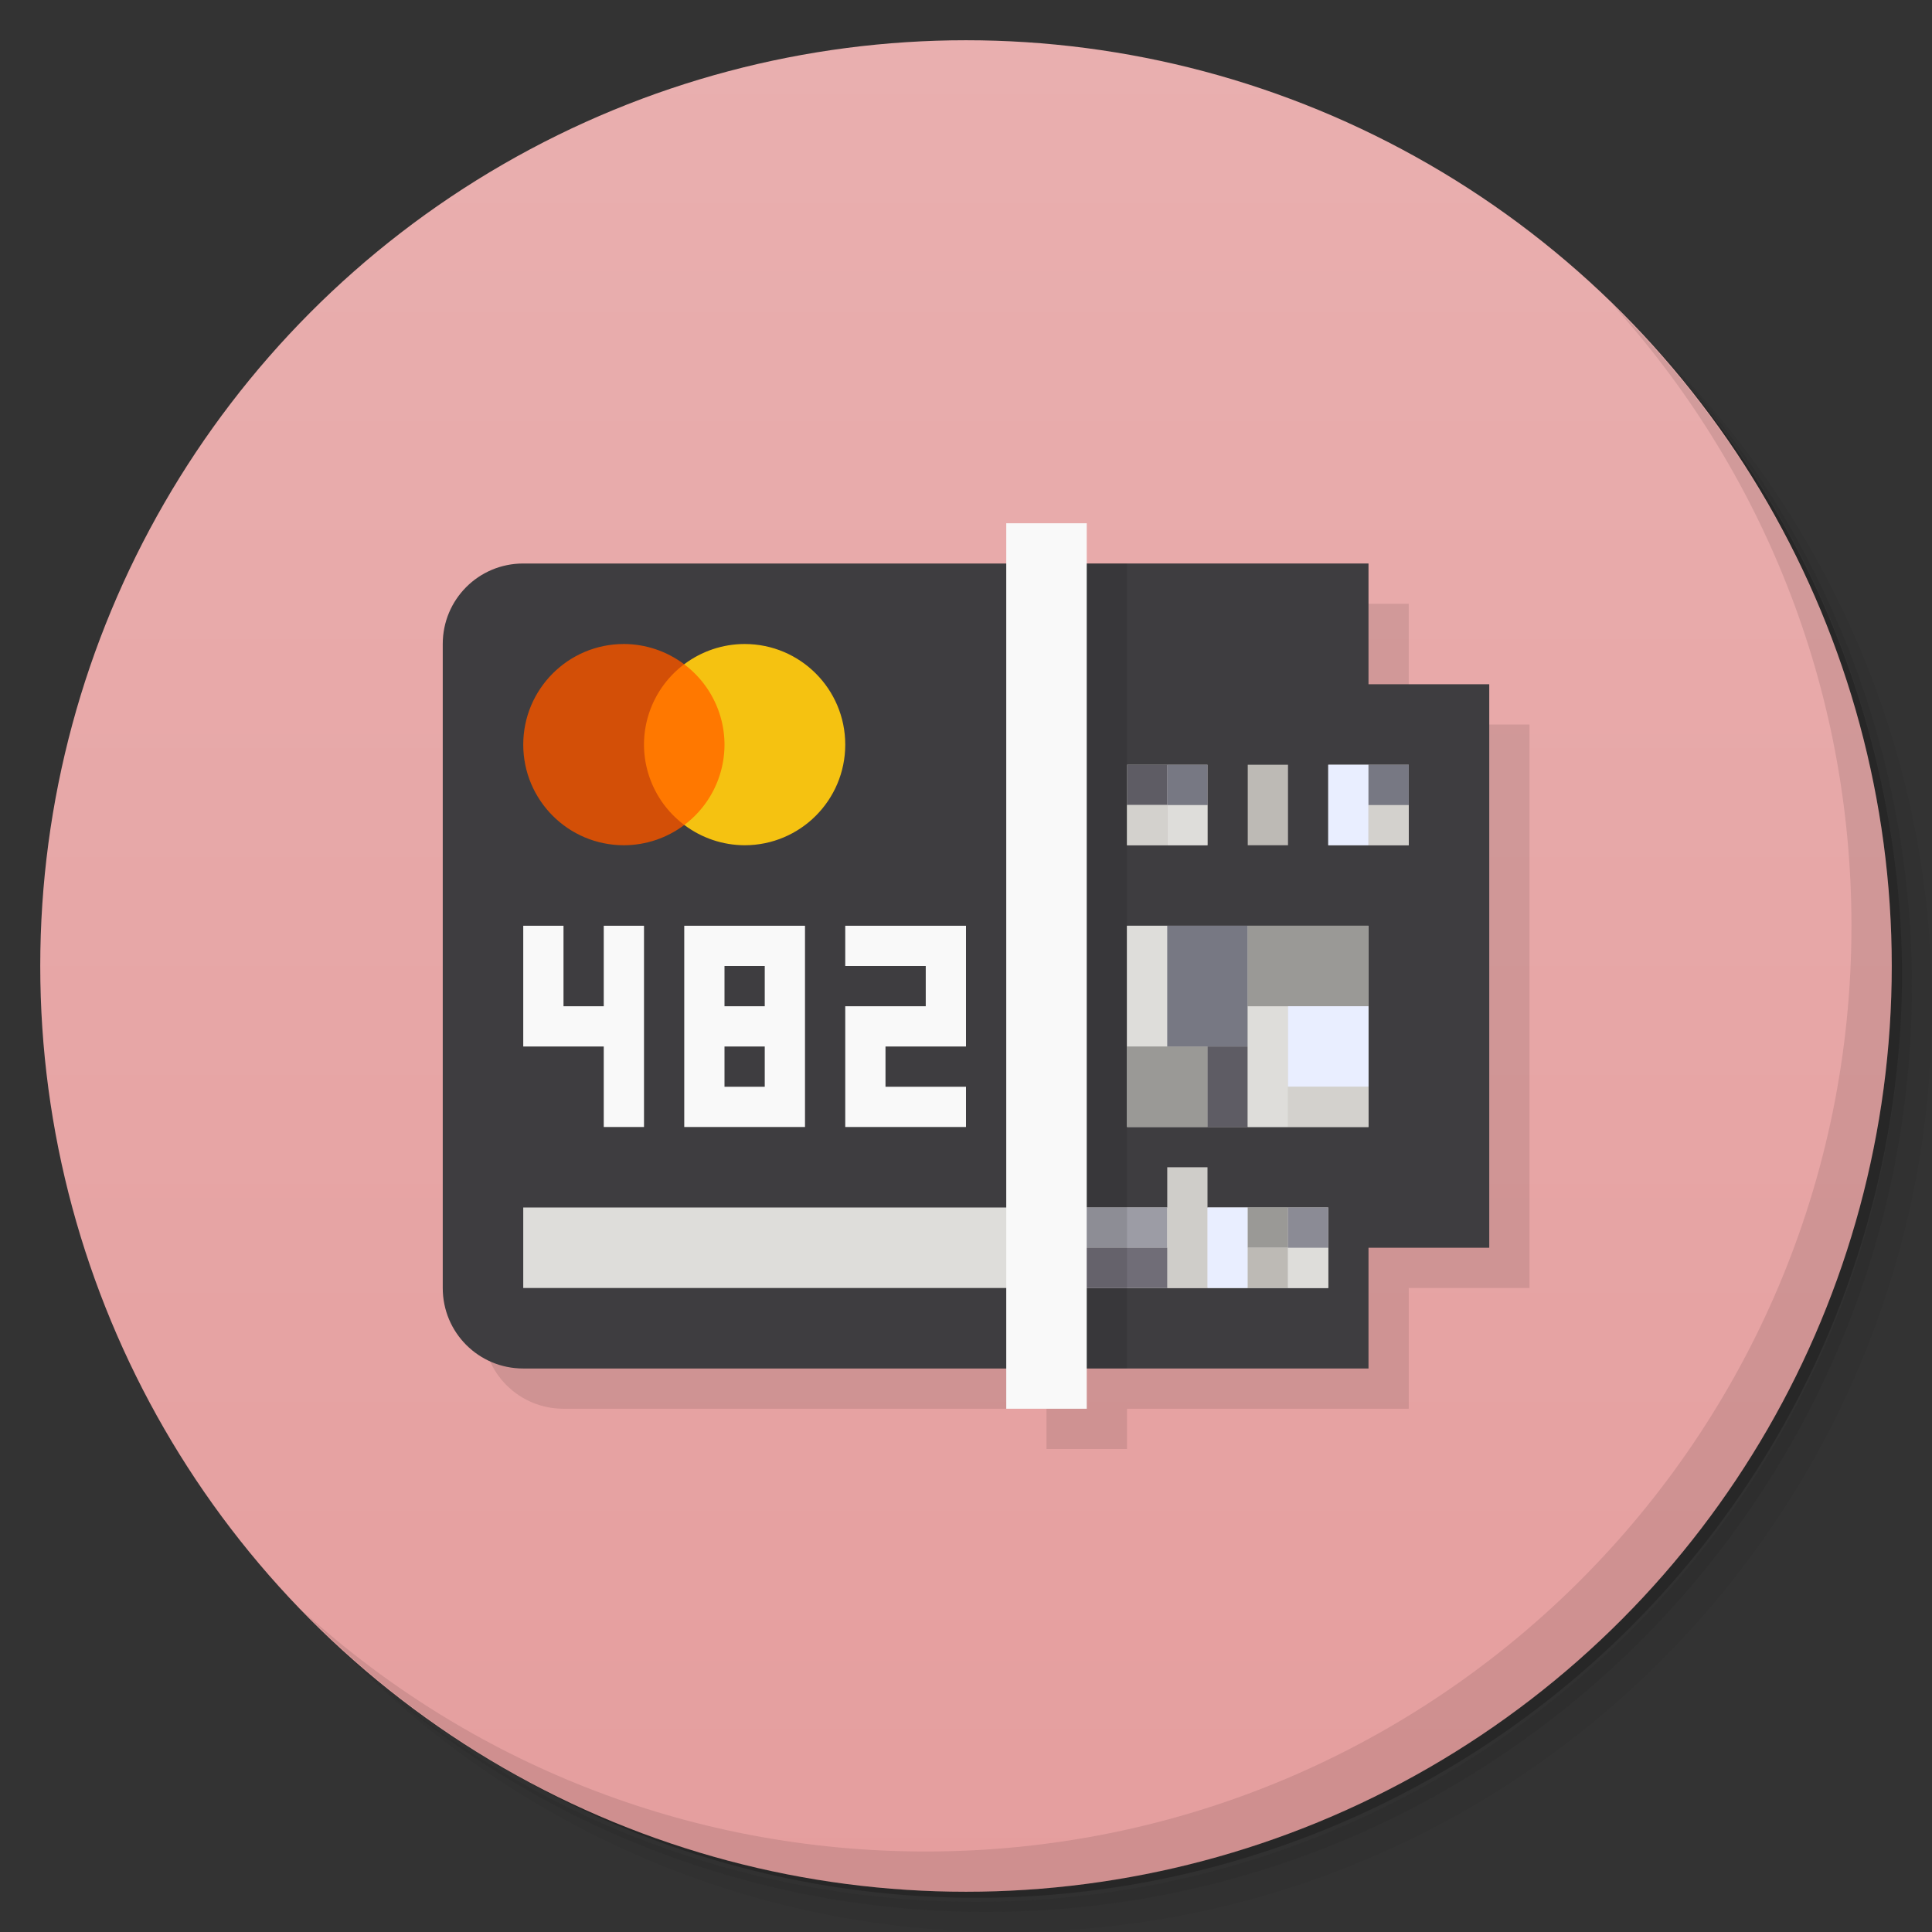 <svg version="1.1" viewBox="0 0 48 48" xmlns="http://www.w3.org/2000/svg">
 <rect x="0" y="0" width="48" height="48" fill="#333333" stroke="none"/>
 <defs>
  <linearGradient id="bg" x2="0" y1="1" y2="47" gradientUnits="userSpaceOnUse">
   <stop style="stop-color:#e9afaf" offset="0"/>
   <stop style="stop-color:#e59e9e" offset="1"/>
  </linearGradient>
 </defs>
 <path d="m36.31 5c5.859 4.062 9.688 10.831 9.688 18.5 0 12.426-10.07 22.5-22.5 22.5-7.669 0-14.438-3.828-18.5-9.688 1.037 1.822 2.306 3.499 3.781 4.969 4.085 3.712 9.514 5.969 15.469 5.969 12.703 0 23-10.298 23-23 0-5.954-2.256-11.384-5.969-15.469-1.469-1.475-3.147-2.744-4.969-3.781zm4.969 3.781c3.854 4.113 6.219 9.637 6.219 15.719 0 12.703-10.297 23-23 23-6.081 0-11.606-2.364-15.719-6.219 4.16 4.144 9.883 6.719 16.219 6.719 12.703 0 23-10.298 23-23 0-6.335-2.575-12.06-6.719-16.219z" style="opacity:.05"/>
 <path d="m41.28 8.781c3.712 4.085 5.969 9.514 5.969 15.469 0 12.703-10.297 23-23 23-5.954 0-11.384-2.256-15.469-5.969 4.113 3.854 9.637 6.219 15.719 6.219 12.703 0 23-10.298 23-23 0-6.081-2.364-11.606-6.219-15.719z" style="opacity:.1"/>
 <path d="m31.25 2.375c8.615 3.154 14.75 11.417 14.75 21.13 0 12.426-10.07 22.5-22.5 22.5-9.708 0-17.971-6.135-21.12-14.75a23 23 0 0 0 44.875-7 23 23 0 0 0-16-21.875z" style="opacity:.2"/>
 <circle cx="24" cy="24" r="23" style="fill:url(#bg)"/>
 <path d="m14 15-2 2v16c0 1.108 0.892 2 2 2h12v1h2v-1h7v-3h3v-14h-3v-3z" style="opacity:.1"/>
 <path d="m40.03 7.531c3.712 4.084 5.969 9.514 5.969 15.469 0 12.703-10.297 23-23 23-5.954 0-11.384-2.256-15.469-5.969 4.178 4.291 10.01 6.969 16.469 6.969 12.703 0 23-10.298 23-23 0-6.462-2.677-12.291-6.969-16.469z" style="opacity:.1"/>
 <path d="m13 14h13v20h-13c-1.108 0-2-0.892-2-2v-16c0-1.108 0.892-2 2-2z" style="fill:#3e3d40"/>
 <path d="m26 14v20h8v-3h3v-14h-3v-3z" style="fill:#3e3d40"/>
 <rect x="13" y="30" width="20" height="2" style="fill:#deddda"/>
 <rect x="25" y="13" width="2" height="22" style="fill:#f9f9f9"/>
 <path d="m15.5 16c-1.381 0-2.5 1.119-2.5 2.5s1.119 2.5 2.5 2.5c0.542-7.03e-4 1.069-0.178 1.502-0.504l-0.004-3.992c-0.432-0.326-0.957-0.502-1.498-0.504z" style="fill:#d34f07"/>
 <path d="m13 23v3h2v2h1v-5h-1v2h-1v-2zm4 0v5h3v-5zm4 0v1h2v1h-2v3h3v-1h-2v-1h2v-3zm-3 1h1v1h-1zm0 2h1v1h-1z" style="fill:#f9f9f9"/>
 <path d="m18.5 16c-0.542 7.03e-4 -1.069 0.178-1.502 0.504l0.004 3.992c0.432 0.326 0.957 0.502 1.498 0.504 1.381 0 2.5-1.119 2.5-2.5s-1.119-2.5-2.5-2.5z" style="fill:#f5c211"/>
 <path d="m16.998 16.504a2.5 2.5 0 0 0-0.998 1.996 2.5 2.5 0 0 0 1.002 1.996 2.5 2.5 0 0 0 0.998-1.996 2.5 2.5 0 0 0-1.002-1.996z" style="fill:#ff7800"/>
 <rect x="28" y="23" width="6" height="5" style="fill:#d3d1cd"/>
 <rect x="28" y="23" width="1" height="3" style="fill:#deddda"/>
 <rect x="28" y="26" width="2" height="2" style="fill:#9a9996"/>
 <rect x="29" y="23" width="2" height="3" style="fill:#777883"/>
 <rect x="30" y="26" width="1" height="2" style="fill:#5e5c64"/>
 <rect x="31" y="25" width="1" height="3" style="fill:#deddda"/>
 <rect x="31" y="23" width="3" height="2" style="fill:#9a9996"/>
 <rect x="32" y="25" width="2" height="2" style="fill:#e9eeff"/>
 <rect x="32" y="27" width="2" height="1" style="fill:#d3d1cd"/>
 <path d="m28 19v2h2v-2zm5 0v2h2v-2z" style="fill:#bdbab5"/>
 <rect x="28" y="19" width="1" height="1" style="fill:#5e5c64"/>
 <rect x="29" y="20" width="1" height="1" style="fill:#deddda"/>
 <rect x="29" y="19" width="1" height="1" style="fill:#777883"/>
 <rect x="28" y="20" width="1" height="1" style="fill:#d3d1cd"/>
 <rect x="31" y="19" width="1" height="2" style="fill:#bdbab5"/>
 <rect x="33" y="19" width="1" height="2" style="fill:#e9eeff"/>
 <rect x="34" y="20" width="1" height="1" style="fill:#d3d1cd"/>
 <rect x="34" y="19" width="1" height="1" style="fill:#777883"/>
 <rect x="27" y="30" width="2" height="1" style="fill:#9c9ca5"/>
 <rect x="29" y="29" width="1" height="3" style="fill:#cfcdc9"/>
 <rect x="30" y="30" width="1" height="2" style="fill:#e9eeff"/>
 <rect x="31" y="30" width="1" height="1" style="fill:#9a9996"/>
 <rect x="31" y="31" width="1" height="1" style="fill:#bdbab5"/>
 <rect x="27" y="31" width="2" height="1" style="fill:#706d77"/>
 <rect x="32" y="31" width="1" height="1" style="fill:#deddda"/>
 <rect x="32" y="30" width="1" height="1" style="fill:#8b8b95"/>
 <rect x="27" y="14" width="1" height="20" style="opacity:.1"/>
</svg>

